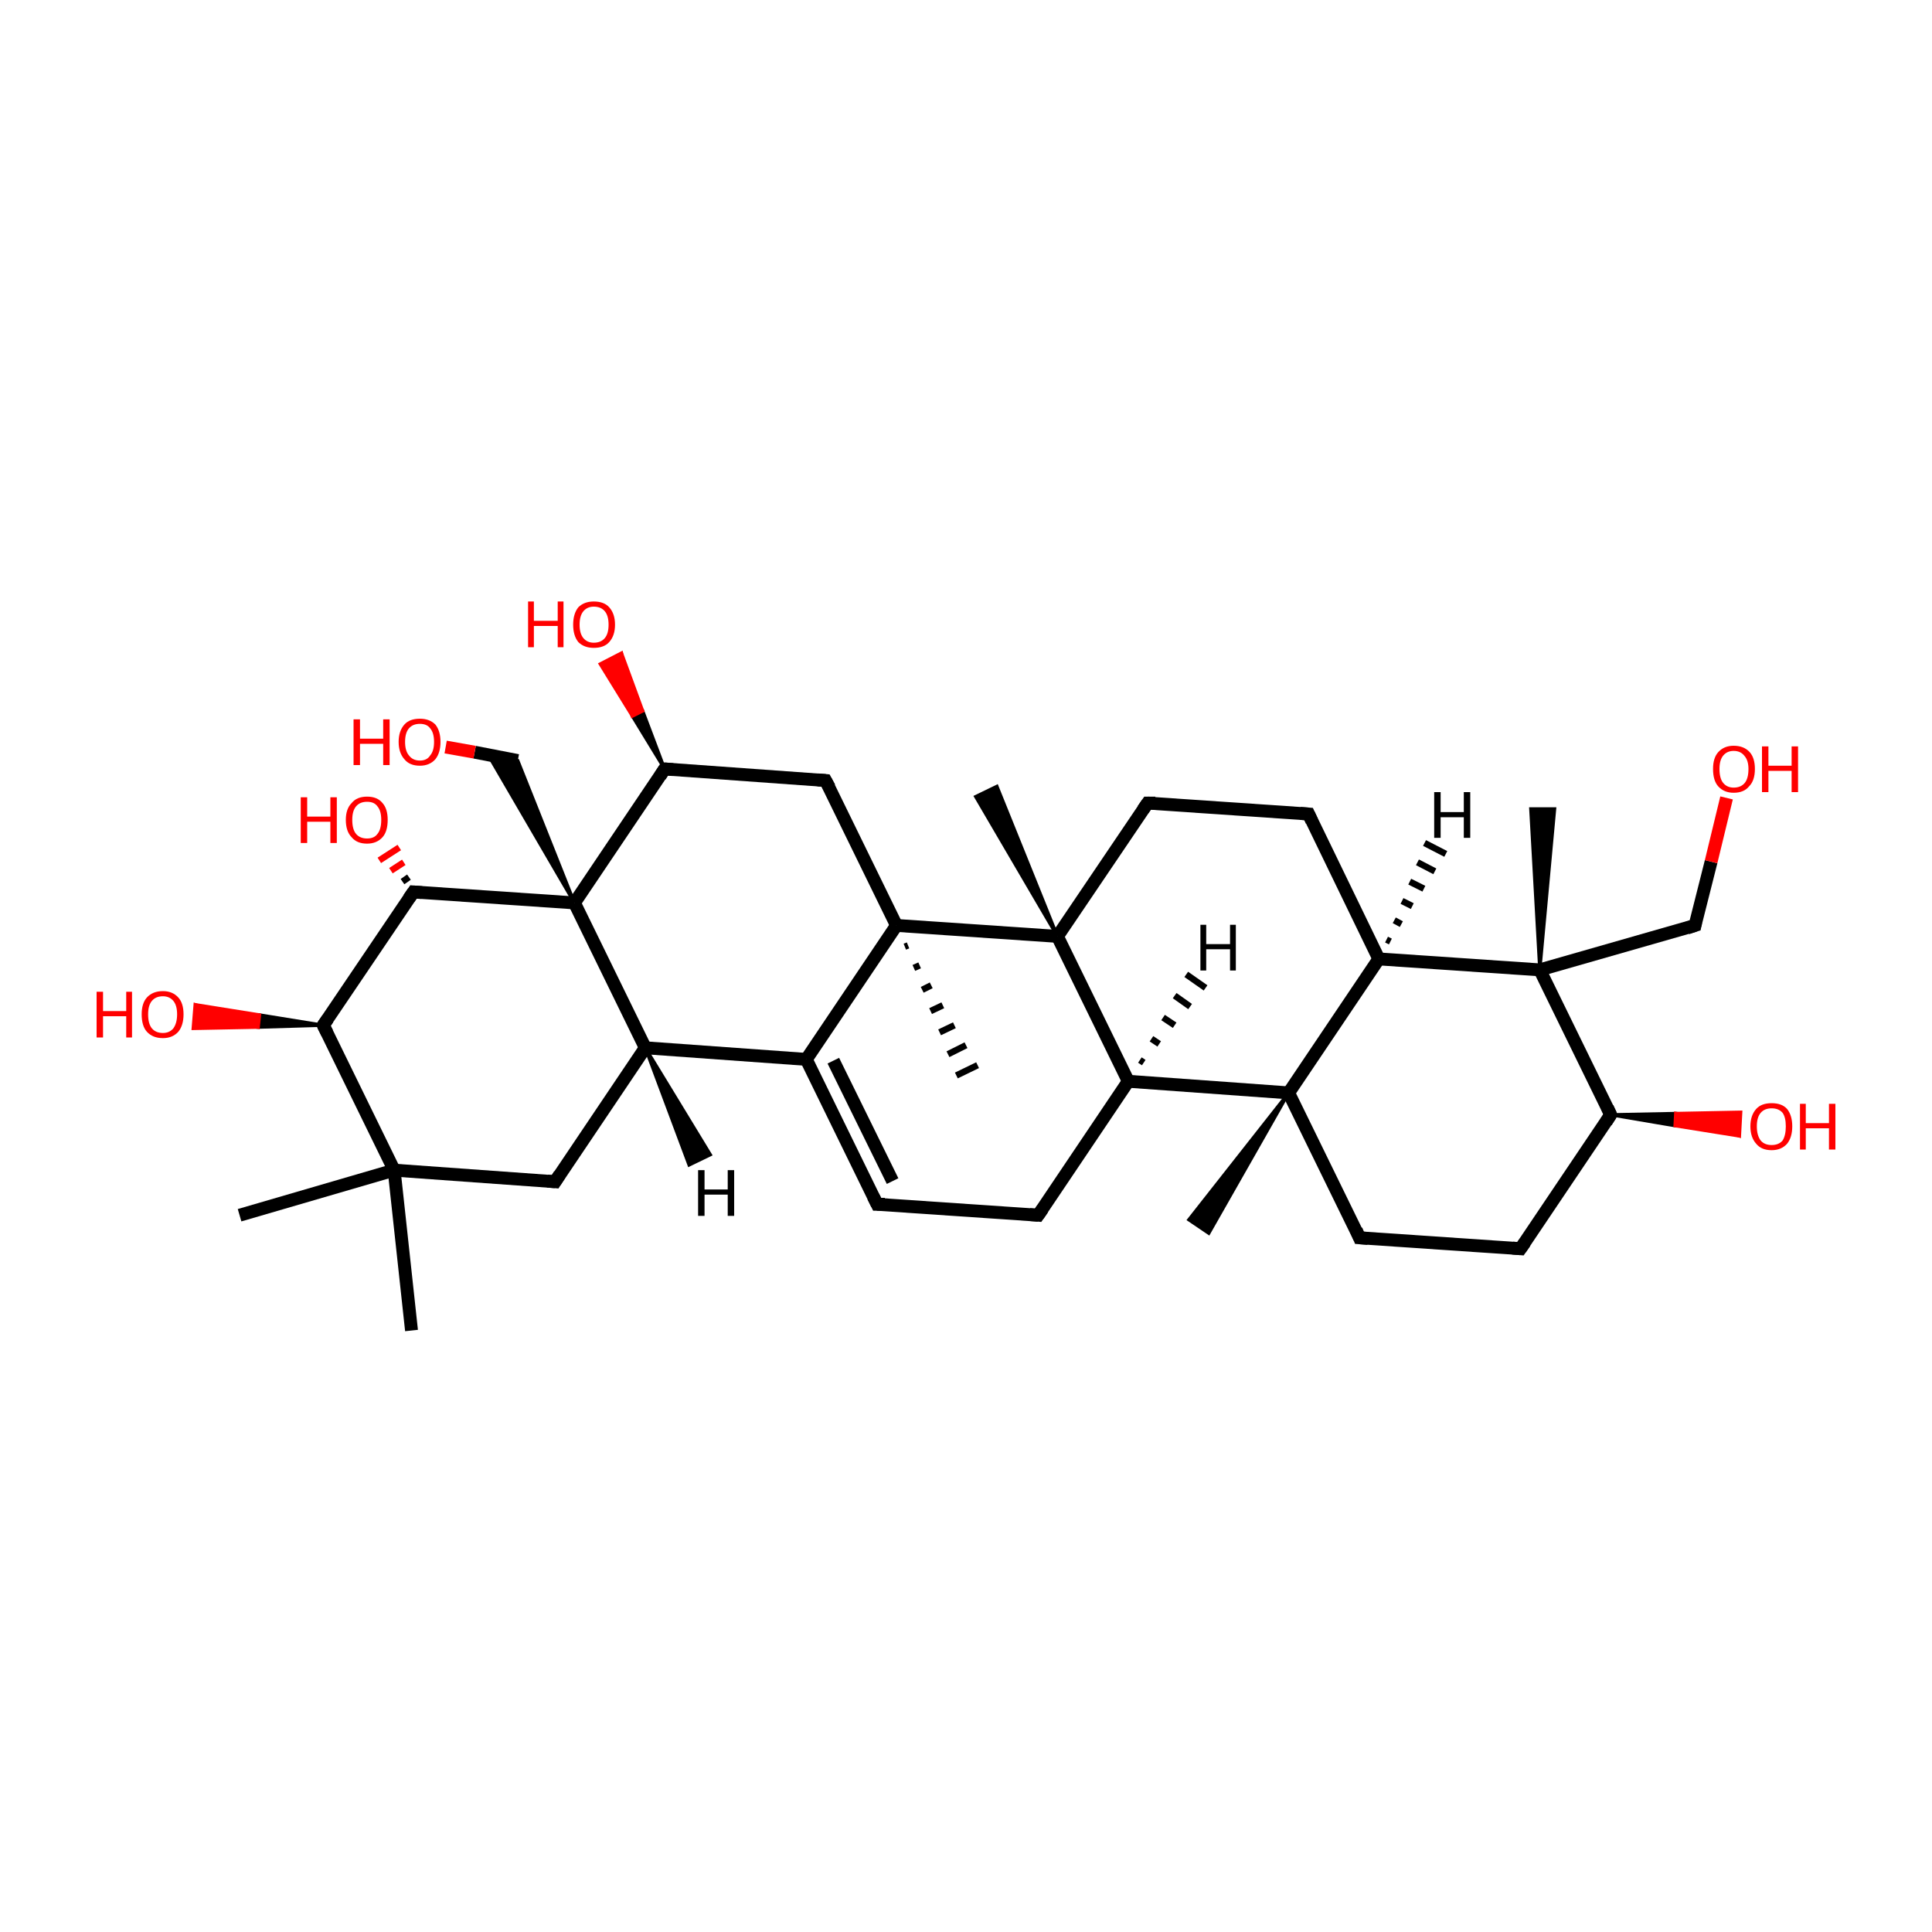 <?xml version='1.0' encoding='iso-8859-1'?>
<svg version='1.1' baseProfile='full'
              xmlns='http://www.w3.org/2000/svg'
                      xmlns:rdkit='http://www.rdkit.org/xml'
                      xmlns:xlink='http://www.w3.org/1999/xlink'
                  xml:space='preserve'
width='300px' height='300px' viewBox='0 0 300 300'>
<!-- END OF HEADER -->
<rect style='opacity:1.0;fill:transparent;stroke:none' width='300.0' height='300.0' x='0.0' y='0.0'> </rect>
<path class='bond-0 atom-1 atom-0' d='M 200.1,169.7 L 187.7,191.5 L 184.6,189.4 Z' style='fill:#000000;fill-rule:evenodd;fill-opacity:1;stroke:#000000;stroke-width:0.5px;stroke-linecap:butt;stroke-linejoin:miter;stroke-opacity:1;' />
<path class='bond-1 atom-1 atom-2' d='M 200.1,169.7 L 211.1,192.2' style='fill:none;fill-rule:evenodd;stroke:#000000;stroke-width:2.0px;stroke-linecap:butt;stroke-linejoin:miter;stroke-opacity:1' />
<path class='bond-2 atom-2 atom-3' d='M 211.1,192.2 L 236.1,193.9' style='fill:none;fill-rule:evenodd;stroke:#000000;stroke-width:2.0px;stroke-linecap:butt;stroke-linejoin:miter;stroke-opacity:1' />
<path class='bond-3 atom-3 atom-4' d='M 236.1,193.9 L 250.1,173.1' style='fill:none;fill-rule:evenodd;stroke:#000000;stroke-width:2.0px;stroke-linecap:butt;stroke-linejoin:miter;stroke-opacity:1' />
<path class='bond-4 atom-4 atom-5' d='M 250.1,173.1 L 239.1,150.6' style='fill:none;fill-rule:evenodd;stroke:#000000;stroke-width:2.0px;stroke-linecap:butt;stroke-linejoin:miter;stroke-opacity:1' />
<path class='bond-5 atom-5 atom-6' d='M 239.1,150.6 L 214.1,148.9' style='fill:none;fill-rule:evenodd;stroke:#000000;stroke-width:2.0px;stroke-linecap:butt;stroke-linejoin:miter;stroke-opacity:1' />
<path class='bond-6 atom-6 atom-7' d='M 214.1,148.9 L 203.2,126.4' style='fill:none;fill-rule:evenodd;stroke:#000000;stroke-width:2.0px;stroke-linecap:butt;stroke-linejoin:miter;stroke-opacity:1' />
<path class='bond-7 atom-7 atom-8' d='M 203.2,126.4 L 178.2,124.7' style='fill:none;fill-rule:evenodd;stroke:#000000;stroke-width:2.0px;stroke-linecap:butt;stroke-linejoin:miter;stroke-opacity:1' />
<path class='bond-8 atom-8 atom-9' d='M 178.2,124.7 L 164.2,145.4' style='fill:none;fill-rule:evenodd;stroke:#000000;stroke-width:2.0px;stroke-linecap:butt;stroke-linejoin:miter;stroke-opacity:1' />
<path class='bond-9 atom-9 atom-10' d='M 164.2,145.4 L 175.2,167.9' style='fill:none;fill-rule:evenodd;stroke:#000000;stroke-width:2.0px;stroke-linecap:butt;stroke-linejoin:miter;stroke-opacity:1' />
<path class='bond-10 atom-10 atom-11' d='M 175.2,167.9 L 161.2,188.7' style='fill:none;fill-rule:evenodd;stroke:#000000;stroke-width:2.0px;stroke-linecap:butt;stroke-linejoin:miter;stroke-opacity:1' />
<path class='bond-11 atom-11 atom-12' d='M 161.2,188.7 L 136.2,187.0' style='fill:none;fill-rule:evenodd;stroke:#000000;stroke-width:2.0px;stroke-linecap:butt;stroke-linejoin:miter;stroke-opacity:1' />
<path class='bond-12 atom-12 atom-13' d='M 136.2,187.0 L 125.2,164.5' style='fill:none;fill-rule:evenodd;stroke:#000000;stroke-width:2.0px;stroke-linecap:butt;stroke-linejoin:miter;stroke-opacity:1' />
<path class='bond-12 atom-12 atom-13' d='M 138.6,183.4 L 129.4,164.7' style='fill:none;fill-rule:evenodd;stroke:#000000;stroke-width:2.0px;stroke-linecap:butt;stroke-linejoin:miter;stroke-opacity:1' />
<path class='bond-13 atom-13 atom-14' d='M 125.2,164.5 L 139.2,143.7' style='fill:none;fill-rule:evenodd;stroke:#000000;stroke-width:2.0px;stroke-linecap:butt;stroke-linejoin:miter;stroke-opacity:1' />
<path class='bond-14 atom-14 atom-15' d='M 139.2,143.7 L 128.2,121.2' style='fill:none;fill-rule:evenodd;stroke:#000000;stroke-width:2.0px;stroke-linecap:butt;stroke-linejoin:miter;stroke-opacity:1' />
<path class='bond-15 atom-15 atom-16' d='M 128.2,121.2 L 103.2,119.4' style='fill:none;fill-rule:evenodd;stroke:#000000;stroke-width:2.0px;stroke-linecap:butt;stroke-linejoin:miter;stroke-opacity:1' />
<path class='bond-16 atom-16 atom-17' d='M 103.2,119.4 L 89.2,140.2' style='fill:none;fill-rule:evenodd;stroke:#000000;stroke-width:2.0px;stroke-linecap:butt;stroke-linejoin:miter;stroke-opacity:1' />
<path class='bond-17 atom-17 atom-18' d='M 89.2,140.2 L 100.2,162.7' style='fill:none;fill-rule:evenodd;stroke:#000000;stroke-width:2.0px;stroke-linecap:butt;stroke-linejoin:miter;stroke-opacity:1' />
<path class='bond-18 atom-18 atom-19' d='M 100.2,162.7 L 86.2,183.5' style='fill:none;fill-rule:evenodd;stroke:#000000;stroke-width:2.0px;stroke-linecap:butt;stroke-linejoin:miter;stroke-opacity:1' />
<path class='bond-19 atom-19 atom-20' d='M 86.2,183.5 L 61.2,181.7' style='fill:none;fill-rule:evenodd;stroke:#000000;stroke-width:2.0px;stroke-linecap:butt;stroke-linejoin:miter;stroke-opacity:1' />
<path class='bond-20 atom-20 atom-21' d='M 61.2,181.7 L 50.2,159.2' style='fill:none;fill-rule:evenodd;stroke:#000000;stroke-width:2.0px;stroke-linecap:butt;stroke-linejoin:miter;stroke-opacity:1' />
<path class='bond-21 atom-21 atom-22' d='M 50.2,159.2 L 64.2,138.5' style='fill:none;fill-rule:evenodd;stroke:#000000;stroke-width:2.0px;stroke-linecap:butt;stroke-linejoin:miter;stroke-opacity:1' />
<path class='bond-22 atom-22 atom-23' d='M 62.5,136.9 L 63.5,136.2' style='fill:none;fill-rule:evenodd;stroke:#000000;stroke-width:1.0px;stroke-linecap:butt;stroke-linejoin:miter;stroke-opacity:1' />
<path class='bond-22 atom-22 atom-23' d='M 60.7,135.2 L 62.7,133.9' style='fill:none;fill-rule:evenodd;stroke:#FF0000;stroke-width:1.0px;stroke-linecap:butt;stroke-linejoin:miter;stroke-opacity:1' />
<path class='bond-22 atom-22 atom-23' d='M 58.9,133.6 L 62.0,131.6' style='fill:none;fill-rule:evenodd;stroke:#FF0000;stroke-width:1.0px;stroke-linecap:butt;stroke-linejoin:miter;stroke-opacity:1' />
<path class='bond-23 atom-21 atom-24' d='M 50.2,159.2 L 40.1,159.5 L 40.3,157.6 Z' style='fill:#000000;fill-rule:evenodd;fill-opacity:1;stroke:#000000;stroke-width:0.5px;stroke-linecap:butt;stroke-linejoin:miter;stroke-opacity:1;' />
<path class='bond-23 atom-21 atom-24' d='M 40.1,159.5 L 30.3,156.0 L 30.0,159.7 Z' style='fill:#FF0000;fill-rule:evenodd;fill-opacity:1;stroke:#FF0000;stroke-width:0.5px;stroke-linecap:butt;stroke-linejoin:miter;stroke-opacity:1;' />
<path class='bond-23 atom-21 atom-24' d='M 40.1,159.5 L 40.3,157.6 L 30.3,156.0 Z' style='fill:#FF0000;fill-rule:evenodd;fill-opacity:1;stroke:#FF0000;stroke-width:0.5px;stroke-linecap:butt;stroke-linejoin:miter;stroke-opacity:1;' />
<path class='bond-24 atom-20 atom-25' d='M 61.2,181.7 L 37.2,188.7' style='fill:none;fill-rule:evenodd;stroke:#000000;stroke-width:2.0px;stroke-linecap:butt;stroke-linejoin:miter;stroke-opacity:1' />
<path class='bond-25 atom-20 atom-26' d='M 61.2,181.7 L 63.9,206.6' style='fill:none;fill-rule:evenodd;stroke:#000000;stroke-width:2.0px;stroke-linecap:butt;stroke-linejoin:miter;stroke-opacity:1' />
<path class='bond-26 atom-17 atom-27' d='M 89.2,140.2 L 75.8,117.2 L 80.4,118.1 Z' style='fill:#000000;fill-rule:evenodd;fill-opacity:1;stroke:#000000;stroke-width:0.5px;stroke-linecap:butt;stroke-linejoin:miter;stroke-opacity:1;' />
<path class='bond-27 atom-27 atom-28' d='M 80.4,118.1 L 73.7,116.8' style='fill:none;fill-rule:evenodd;stroke:#000000;stroke-width:2.0px;stroke-linecap:butt;stroke-linejoin:miter;stroke-opacity:1' />
<path class='bond-27 atom-27 atom-28' d='M 73.7,116.8 L 69.2,116.0' style='fill:none;fill-rule:evenodd;stroke:#FF0000;stroke-width:2.0px;stroke-linecap:butt;stroke-linejoin:miter;stroke-opacity:1' />
<path class='bond-28 atom-16 atom-29' d='M 103.2,119.4 L 98.2,111.2 L 99.8,110.4 Z' style='fill:#000000;fill-rule:evenodd;fill-opacity:1;stroke:#000000;stroke-width:0.5px;stroke-linecap:butt;stroke-linejoin:miter;stroke-opacity:1;' />
<path class='bond-28 atom-16 atom-29' d='M 98.2,111.2 L 96.5,101.4 L 93.2,103.1 Z' style='fill:#FF0000;fill-rule:evenodd;fill-opacity:1;stroke:#FF0000;stroke-width:0.5px;stroke-linecap:butt;stroke-linejoin:miter;stroke-opacity:1;' />
<path class='bond-28 atom-16 atom-29' d='M 98.2,111.2 L 99.8,110.4 L 96.5,101.4 Z' style='fill:#FF0000;fill-rule:evenodd;fill-opacity:1;stroke:#FF0000;stroke-width:0.5px;stroke-linecap:butt;stroke-linejoin:miter;stroke-opacity:1;' />
<path class='bond-29 atom-14 atom-30' d='M 141.0,146.8 L 140.5,147.0' style='fill:none;fill-rule:evenodd;stroke:#000000;stroke-width:1.0px;stroke-linecap:butt;stroke-linejoin:miter;stroke-opacity:1' />
<path class='bond-29 atom-14 atom-30' d='M 142.8,149.9 L 141.9,150.3' style='fill:none;fill-rule:evenodd;stroke:#000000;stroke-width:1.0px;stroke-linecap:butt;stroke-linejoin:miter;stroke-opacity:1' />
<path class='bond-29 atom-14 atom-30' d='M 144.6,153.0 L 143.2,153.7' style='fill:none;fill-rule:evenodd;stroke:#000000;stroke-width:1.0px;stroke-linecap:butt;stroke-linejoin:miter;stroke-opacity:1' />
<path class='bond-29 atom-14 atom-30' d='M 146.4,156.1 L 144.5,157.0' style='fill:none;fill-rule:evenodd;stroke:#000000;stroke-width:1.0px;stroke-linecap:butt;stroke-linejoin:miter;stroke-opacity:1' />
<path class='bond-29 atom-14 atom-30' d='M 148.2,159.2 L 145.9,160.3' style='fill:none;fill-rule:evenodd;stroke:#000000;stroke-width:1.0px;stroke-linecap:butt;stroke-linejoin:miter;stroke-opacity:1' />
<path class='bond-29 atom-14 atom-30' d='M 150.0,162.3 L 147.2,163.7' style='fill:none;fill-rule:evenodd;stroke:#000000;stroke-width:1.0px;stroke-linecap:butt;stroke-linejoin:miter;stroke-opacity:1' />
<path class='bond-29 atom-14 atom-30' d='M 151.8,165.4 L 148.5,167.0' style='fill:none;fill-rule:evenodd;stroke:#000000;stroke-width:1.0px;stroke-linecap:butt;stroke-linejoin:miter;stroke-opacity:1' />
<path class='bond-30 atom-9 atom-31' d='M 164.2,145.4 L 151.5,123.7 L 154.8,122.1 Z' style='fill:#000000;fill-rule:evenodd;fill-opacity:1;stroke:#000000;stroke-width:0.5px;stroke-linecap:butt;stroke-linejoin:miter;stroke-opacity:1;' />
<path class='bond-31 atom-5 atom-32' d='M 239.1,150.6 L 237.7,125.6 L 241.4,125.6 Z' style='fill:#000000;fill-rule:evenodd;fill-opacity:1;stroke:#000000;stroke-width:0.5px;stroke-linecap:butt;stroke-linejoin:miter;stroke-opacity:1;' />
<path class='bond-32 atom-5 atom-33' d='M 239.1,150.6 L 263.2,143.7' style='fill:none;fill-rule:evenodd;stroke:#000000;stroke-width:2.0px;stroke-linecap:butt;stroke-linejoin:miter;stroke-opacity:1' />
<path class='bond-33 atom-33 atom-34' d='M 263.2,143.7 L 265.7,133.8' style='fill:none;fill-rule:evenodd;stroke:#000000;stroke-width:2.0px;stroke-linecap:butt;stroke-linejoin:miter;stroke-opacity:1' />
<path class='bond-33 atom-33 atom-34' d='M 265.7,133.8 L 268.1,123.9' style='fill:none;fill-rule:evenodd;stroke:#FF0000;stroke-width:2.0px;stroke-linecap:butt;stroke-linejoin:miter;stroke-opacity:1' />
<path class='bond-34 atom-4 atom-35' d='M 250.1,173.1 L 260.2,172.9 L 260.1,174.8 Z' style='fill:#000000;fill-rule:evenodd;fill-opacity:1;stroke:#000000;stroke-width:0.5px;stroke-linecap:butt;stroke-linejoin:miter;stroke-opacity:1;' />
<path class='bond-34 atom-4 atom-35' d='M 260.2,172.9 L 270.1,176.4 L 270.3,172.7 Z' style='fill:#FF0000;fill-rule:evenodd;fill-opacity:1;stroke:#FF0000;stroke-width:0.5px;stroke-linecap:butt;stroke-linejoin:miter;stroke-opacity:1;' />
<path class='bond-34 atom-4 atom-35' d='M 260.2,172.9 L 260.1,174.8 L 270.1,176.4 Z' style='fill:#FF0000;fill-rule:evenodd;fill-opacity:1;stroke:#FF0000;stroke-width:0.5px;stroke-linecap:butt;stroke-linejoin:miter;stroke-opacity:1;' />
<path class='bond-35 atom-6 atom-1' d='M 214.1,148.9 L 200.1,169.7' style='fill:none;fill-rule:evenodd;stroke:#000000;stroke-width:2.0px;stroke-linecap:butt;stroke-linejoin:miter;stroke-opacity:1' />
<path class='bond-36 atom-10 atom-1' d='M 175.2,167.9 L 200.1,169.7' style='fill:none;fill-rule:evenodd;stroke:#000000;stroke-width:2.0px;stroke-linecap:butt;stroke-linejoin:miter;stroke-opacity:1' />
<path class='bond-37 atom-14 atom-9' d='M 139.2,143.7 L 164.2,145.4' style='fill:none;fill-rule:evenodd;stroke:#000000;stroke-width:2.0px;stroke-linecap:butt;stroke-linejoin:miter;stroke-opacity:1' />
<path class='bond-38 atom-18 atom-13' d='M 100.2,162.7 L 125.2,164.5' style='fill:none;fill-rule:evenodd;stroke:#000000;stroke-width:2.0px;stroke-linecap:butt;stroke-linejoin:miter;stroke-opacity:1' />
<path class='bond-39 atom-22 atom-17' d='M 64.2,138.5 L 89.2,140.2' style='fill:none;fill-rule:evenodd;stroke:#000000;stroke-width:2.0px;stroke-linecap:butt;stroke-linejoin:miter;stroke-opacity:1' />
<path class='bond-40 atom-6 atom-36' d='M 215.3,145.9 L 215.9,146.2' style='fill:none;fill-rule:evenodd;stroke:#000000;stroke-width:1.0px;stroke-linecap:butt;stroke-linejoin:miter;stroke-opacity:1' />
<path class='bond-40 atom-6 atom-36' d='M 216.5,142.9 L 217.6,143.5' style='fill:none;fill-rule:evenodd;stroke:#000000;stroke-width:1.0px;stroke-linecap:butt;stroke-linejoin:miter;stroke-opacity:1' />
<path class='bond-40 atom-6 atom-36' d='M 217.7,139.9 L 219.3,140.7' style='fill:none;fill-rule:evenodd;stroke:#000000;stroke-width:1.0px;stroke-linecap:butt;stroke-linejoin:miter;stroke-opacity:1' />
<path class='bond-40 atom-6 atom-36' d='M 218.9,136.9 L 221.1,138.0' style='fill:none;fill-rule:evenodd;stroke:#000000;stroke-width:1.0px;stroke-linecap:butt;stroke-linejoin:miter;stroke-opacity:1' />
<path class='bond-40 atom-6 atom-36' d='M 220.1,133.9 L 222.8,135.3' style='fill:none;fill-rule:evenodd;stroke:#000000;stroke-width:1.0px;stroke-linecap:butt;stroke-linejoin:miter;stroke-opacity:1' />
<path class='bond-40 atom-6 atom-36' d='M 221.2,130.9 L 224.5,132.6' style='fill:none;fill-rule:evenodd;stroke:#000000;stroke-width:1.0px;stroke-linecap:butt;stroke-linejoin:miter;stroke-opacity:1' />
<path class='bond-41 atom-10 atom-37' d='M 177.0,164.6 L 177.6,165.0' style='fill:none;fill-rule:evenodd;stroke:#000000;stroke-width:1.0px;stroke-linecap:butt;stroke-linejoin:miter;stroke-opacity:1' />
<path class='bond-41 atom-10 atom-37' d='M 178.8,161.3 L 180.0,162.1' style='fill:none;fill-rule:evenodd;stroke:#000000;stroke-width:1.0px;stroke-linecap:butt;stroke-linejoin:miter;stroke-opacity:1' />
<path class='bond-41 atom-10 atom-37' d='M 180.6,158.0 L 182.4,159.2' style='fill:none;fill-rule:evenodd;stroke:#000000;stroke-width:1.0px;stroke-linecap:butt;stroke-linejoin:miter;stroke-opacity:1' />
<path class='bond-41 atom-10 atom-37' d='M 182.4,154.6 L 184.8,156.3' style='fill:none;fill-rule:evenodd;stroke:#000000;stroke-width:1.0px;stroke-linecap:butt;stroke-linejoin:miter;stroke-opacity:1' />
<path class='bond-41 atom-10 atom-37' d='M 184.2,151.3 L 187.2,153.4' style='fill:none;fill-rule:evenodd;stroke:#000000;stroke-width:1.0px;stroke-linecap:butt;stroke-linejoin:miter;stroke-opacity:1' />
<path class='bond-42 atom-18 atom-38' d='M 100.2,162.7 L 110.3,179.3 L 107.0,180.9 Z' style='fill:#000000;fill-rule:evenodd;fill-opacity:1;stroke:#000000;stroke-width:0.5px;stroke-linecap:butt;stroke-linejoin:miter;stroke-opacity:1;' />
<path d='M 210.6,191.0 L 211.1,192.2 L 212.4,192.3' style='fill:none;stroke:#000000;stroke-width:2.0px;stroke-linecap:butt;stroke-linejoin:miter;stroke-opacity:1;' />
<path d='M 234.9,193.8 L 236.1,193.9 L 236.8,192.9' style='fill:none;stroke:#000000;stroke-width:2.0px;stroke-linecap:butt;stroke-linejoin:miter;stroke-opacity:1;' />
<path d='M 249.4,174.2 L 250.1,173.1 L 249.6,172.0' style='fill:none;stroke:#000000;stroke-width:2.0px;stroke-linecap:butt;stroke-linejoin:miter;stroke-opacity:1;' />
<path d='M 203.7,127.5 L 203.2,126.4 L 201.9,126.3' style='fill:none;stroke:#000000;stroke-width:2.0px;stroke-linecap:butt;stroke-linejoin:miter;stroke-opacity:1;' />
<path d='M 179.4,124.7 L 178.2,124.7 L 177.5,125.7' style='fill:none;stroke:#000000;stroke-width:2.0px;stroke-linecap:butt;stroke-linejoin:miter;stroke-opacity:1;' />
<path d='M 161.9,187.7 L 161.2,188.7 L 159.9,188.6' style='fill:none;stroke:#000000;stroke-width:2.0px;stroke-linecap:butt;stroke-linejoin:miter;stroke-opacity:1;' />
<path d='M 137.4,187.0 L 136.2,187.0 L 135.6,185.8' style='fill:none;stroke:#000000;stroke-width:2.0px;stroke-linecap:butt;stroke-linejoin:miter;stroke-opacity:1;' />
<path d='M 128.8,122.3 L 128.2,121.2 L 127.0,121.1' style='fill:none;stroke:#000000;stroke-width:2.0px;stroke-linecap:butt;stroke-linejoin:miter;stroke-opacity:1;' />
<path d='M 104.5,119.5 L 103.2,119.4 L 102.5,120.5' style='fill:none;stroke:#000000;stroke-width:2.0px;stroke-linecap:butt;stroke-linejoin:miter;stroke-opacity:1;' />
<path d='M 86.9,182.4 L 86.2,183.5 L 85.0,183.4' style='fill:none;stroke:#000000;stroke-width:2.0px;stroke-linecap:butt;stroke-linejoin:miter;stroke-opacity:1;' />
<path d='M 50.8,160.4 L 50.2,159.2 L 50.9,158.2' style='fill:none;stroke:#000000;stroke-width:2.0px;stroke-linecap:butt;stroke-linejoin:miter;stroke-opacity:1;' />
<path d='M 63.5,139.5 L 64.2,138.5 L 65.5,138.6' style='fill:none;stroke:#000000;stroke-width:2.0px;stroke-linecap:butt;stroke-linejoin:miter;stroke-opacity:1;' />
<path d='M 262.0,144.1 L 263.2,143.7 L 263.3,143.2' style='fill:none;stroke:#000000;stroke-width:2.0px;stroke-linecap:butt;stroke-linejoin:miter;stroke-opacity:1;' />
<path class='atom-23' d='M 46.7 123.8
L 47.7 123.8
L 47.7 126.8
L 51.3 126.8
L 51.3 123.8
L 52.3 123.8
L 52.3 130.9
L 51.3 130.9
L 51.3 127.6
L 47.7 127.6
L 47.7 130.9
L 46.7 130.9
L 46.7 123.8
' fill='#FF0000'/>
<path class='atom-23' d='M 53.7 127.3
Q 53.7 125.6, 54.6 124.7
Q 55.4 123.7, 57.0 123.7
Q 58.6 123.7, 59.4 124.7
Q 60.2 125.6, 60.2 127.3
Q 60.2 129.1, 59.4 130.0
Q 58.5 131.0, 57.0 131.0
Q 55.4 131.0, 54.6 130.0
Q 53.7 129.1, 53.7 127.3
M 57.0 130.2
Q 58.1 130.2, 58.6 129.5
Q 59.2 128.8, 59.2 127.3
Q 59.2 125.9, 58.6 125.2
Q 58.1 124.5, 57.0 124.5
Q 55.9 124.5, 55.3 125.2
Q 54.7 125.9, 54.7 127.3
Q 54.7 128.8, 55.3 129.5
Q 55.9 130.2, 57.0 130.2
' fill='#FF0000'/>
<path class='atom-24' d='M 15.0 154.0
L 16.0 154.0
L 16.0 157.0
L 19.6 157.0
L 19.6 154.0
L 20.5 154.0
L 20.5 161.1
L 19.6 161.1
L 19.6 157.8
L 16.0 157.8
L 16.0 161.1
L 15.0 161.1
L 15.0 154.0
' fill='#FF0000'/>
<path class='atom-24' d='M 22.0 157.5
Q 22.0 155.8, 22.8 154.9
Q 23.7 153.9, 25.3 153.9
Q 26.8 153.9, 27.7 154.9
Q 28.5 155.8, 28.5 157.5
Q 28.5 159.2, 27.7 160.2
Q 26.8 161.2, 25.3 161.2
Q 23.7 161.2, 22.8 160.2
Q 22.0 159.3, 22.0 157.5
M 25.3 160.4
Q 26.3 160.4, 26.9 159.7
Q 27.5 158.9, 27.5 157.5
Q 27.5 156.1, 26.9 155.4
Q 26.3 154.7, 25.3 154.7
Q 24.2 154.7, 23.6 155.4
Q 23.0 156.1, 23.0 157.5
Q 23.0 159.0, 23.6 159.7
Q 24.2 160.4, 25.3 160.4
' fill='#FF0000'/>
<path class='atom-28' d='M 54.9 111.7
L 55.9 111.7
L 55.9 114.7
L 59.5 114.7
L 59.5 111.7
L 60.5 111.7
L 60.5 118.8
L 59.5 118.8
L 59.5 115.5
L 55.9 115.5
L 55.9 118.8
L 54.9 118.8
L 54.9 111.7
' fill='#FF0000'/>
<path class='atom-28' d='M 61.9 115.2
Q 61.9 113.5, 62.8 112.5
Q 63.6 111.6, 65.2 111.6
Q 66.7 111.6, 67.6 112.5
Q 68.4 113.5, 68.4 115.2
Q 68.4 116.9, 67.6 117.9
Q 66.7 118.9, 65.2 118.9
Q 63.6 118.9, 62.8 117.9
Q 61.9 116.9, 61.9 115.2
M 65.2 118.1
Q 66.3 118.1, 66.8 117.3
Q 67.4 116.6, 67.4 115.2
Q 67.4 113.8, 66.8 113.1
Q 66.3 112.4, 65.2 112.4
Q 64.1 112.4, 63.5 113.1
Q 62.9 113.8, 62.9 115.2
Q 62.9 116.6, 63.5 117.3
Q 64.1 118.1, 65.2 118.1
' fill='#FF0000'/>
<path class='atom-29' d='M 82.0 93.4
L 82.9 93.4
L 82.9 96.4
L 86.6 96.4
L 86.6 93.4
L 87.5 93.4
L 87.5 100.5
L 86.6 100.5
L 86.6 97.2
L 82.9 97.2
L 82.9 100.5
L 82.0 100.5
L 82.0 93.4
' fill='#FF0000'/>
<path class='atom-29' d='M 89.0 97.0
Q 89.0 95.3, 89.8 94.3
Q 90.7 93.4, 92.2 93.4
Q 93.8 93.4, 94.6 94.3
Q 95.5 95.3, 95.5 97.0
Q 95.5 98.7, 94.6 99.7
Q 93.8 100.6, 92.2 100.6
Q 90.7 100.6, 89.8 99.7
Q 89.0 98.7, 89.0 97.0
M 92.2 99.8
Q 93.3 99.8, 93.9 99.1
Q 94.5 98.4, 94.5 97.0
Q 94.5 95.6, 93.9 94.9
Q 93.3 94.2, 92.2 94.2
Q 91.2 94.2, 90.6 94.9
Q 90.0 95.6, 90.0 97.0
Q 90.0 98.4, 90.6 99.1
Q 91.2 99.8, 92.2 99.8
' fill='#FF0000'/>
<path class='atom-34' d='M 266.0 119.4
Q 266.0 117.7, 266.8 116.8
Q 267.7 115.8, 269.2 115.8
Q 270.8 115.8, 271.7 116.8
Q 272.5 117.7, 272.5 119.4
Q 272.5 121.2, 271.6 122.1
Q 270.8 123.1, 269.2 123.1
Q 267.7 123.1, 266.8 122.1
Q 266.0 121.2, 266.0 119.4
M 269.2 122.3
Q 270.3 122.3, 270.9 121.6
Q 271.5 120.9, 271.5 119.4
Q 271.5 118.1, 270.9 117.4
Q 270.3 116.6, 269.2 116.6
Q 268.2 116.6, 267.6 117.3
Q 267.0 118.0, 267.0 119.4
Q 267.0 120.9, 267.6 121.6
Q 268.2 122.3, 269.2 122.3
' fill='#FF0000'/>
<path class='atom-34' d='M 273.6 115.9
L 274.6 115.9
L 274.6 118.9
L 278.2 118.9
L 278.2 115.9
L 279.2 115.9
L 279.2 123.0
L 278.2 123.0
L 278.2 119.7
L 274.6 119.7
L 274.6 123.0
L 273.6 123.0
L 273.6 115.9
' fill='#FF0000'/>
<path class='atom-35' d='M 271.8 174.9
Q 271.8 173.2, 272.7 172.2
Q 273.5 171.3, 275.1 171.3
Q 276.7 171.3, 277.5 172.2
Q 278.3 173.2, 278.3 174.9
Q 278.3 176.6, 277.5 177.6
Q 276.6 178.6, 275.1 178.6
Q 273.5 178.6, 272.7 177.6
Q 271.8 176.6, 271.8 174.9
M 275.1 177.8
Q 276.2 177.8, 276.8 177.1
Q 277.3 176.3, 277.3 174.9
Q 277.3 173.5, 276.8 172.8
Q 276.2 172.1, 275.1 172.1
Q 274.0 172.1, 273.4 172.8
Q 272.8 173.5, 272.8 174.9
Q 272.8 176.3, 273.4 177.1
Q 274.0 177.8, 275.1 177.8
' fill='#FF0000'/>
<path class='atom-35' d='M 279.5 171.4
L 280.4 171.4
L 280.4 174.4
L 284.0 174.4
L 284.0 171.4
L 285.0 171.4
L 285.0 178.5
L 284.0 178.5
L 284.0 175.2
L 280.4 175.2
L 280.4 178.5
L 279.5 178.5
L 279.5 171.4
' fill='#FF0000'/>
<path class='atom-36' d='M 222.7 123.0
L 223.7 123.0
L 223.7 126.1
L 227.3 126.1
L 227.3 123.0
L 228.3 123.0
L 228.3 130.1
L 227.3 130.1
L 227.3 126.9
L 223.7 126.9
L 223.7 130.1
L 222.7 130.1
L 222.7 123.0
' fill='#000000'/>
<path class='atom-37' d='M 186.4 143.6
L 187.3 143.6
L 187.3 146.6
L 191.0 146.6
L 191.0 143.6
L 191.9 143.6
L 191.9 150.7
L 191.0 150.7
L 191.0 147.4
L 187.3 147.4
L 187.3 150.7
L 186.4 150.7
L 186.4 143.6
' fill='#000000'/>
<path class='atom-38' d='M 108.4 181.7
L 109.4 181.7
L 109.4 184.7
L 113.0 184.7
L 113.0 181.7
L 114.0 181.7
L 114.0 188.8
L 113.0 188.8
L 113.0 185.5
L 109.4 185.5
L 109.4 188.8
L 108.4 188.8
L 108.4 181.7
' fill='#000000'/>
</svg>

